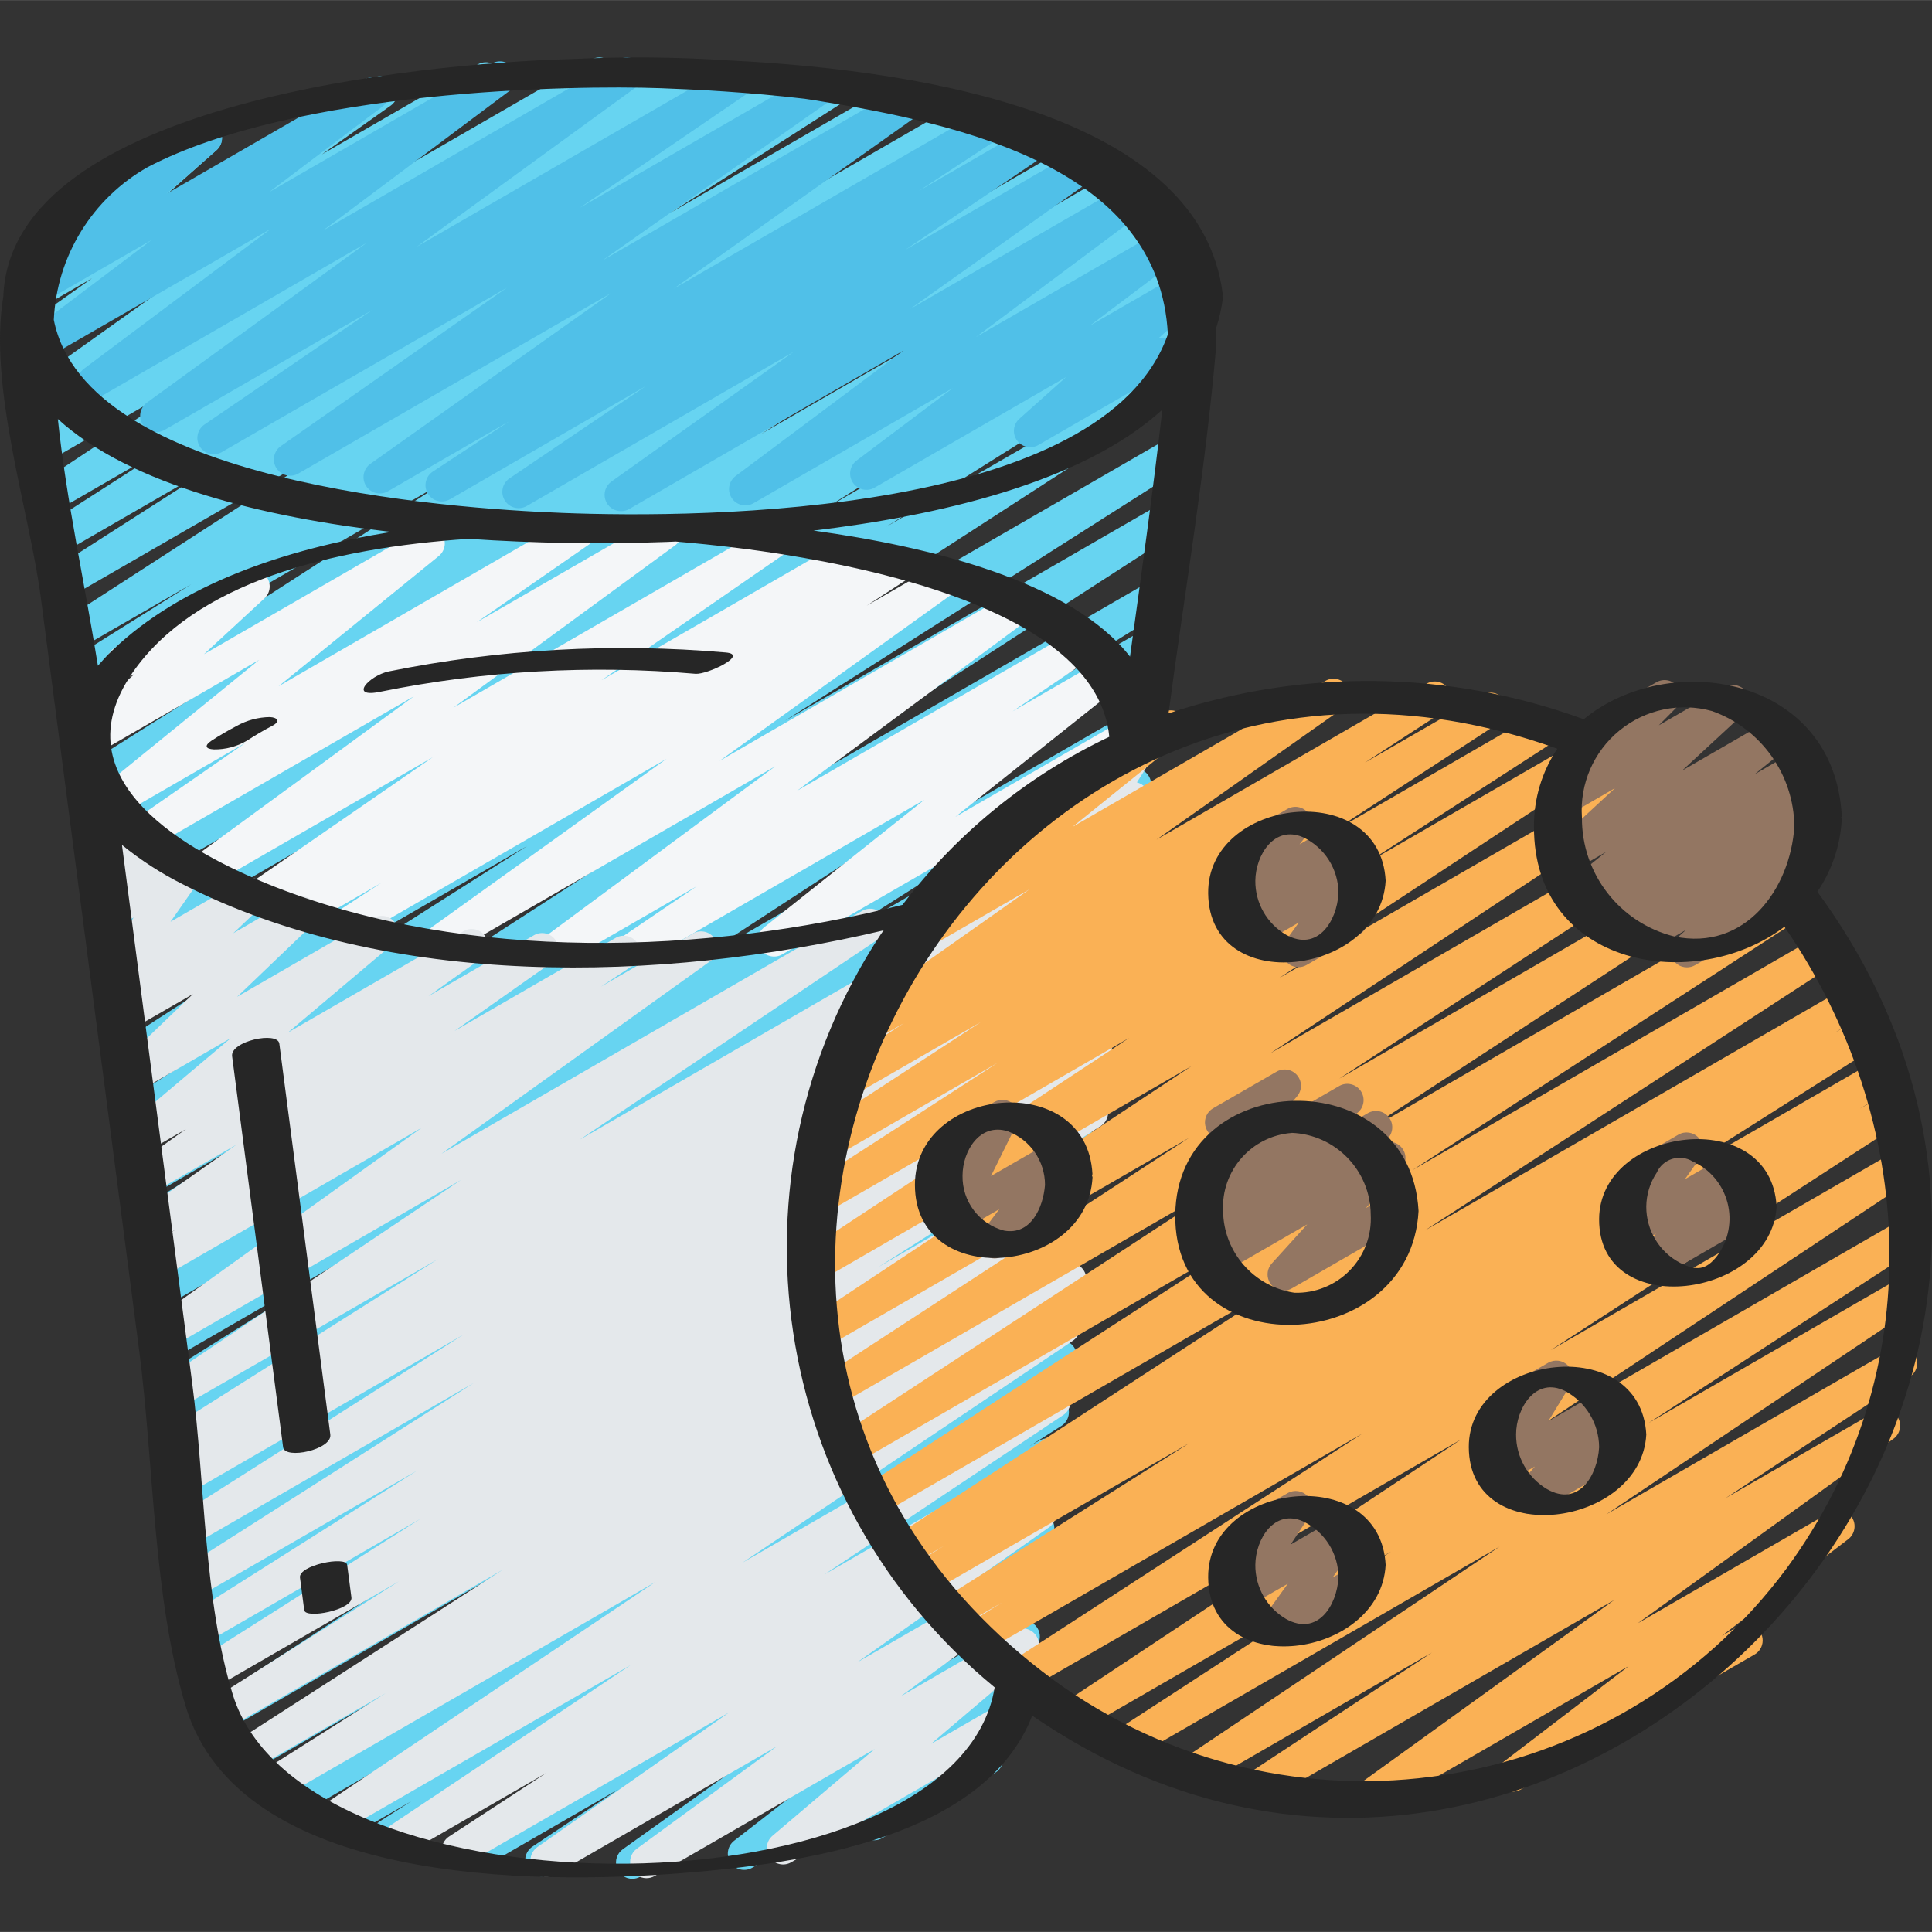 <svg height="506pt" viewBox="0 -15 506.039 506" width="506pt" xmlns="http://www.w3.org/2000/svg"><rect x="0" y="-15" width="506.039" height="506" fill="#333333" stroke="none"/><g fill-rule="evenodd"><path d="m165.613 477.09c-1.855 0-3.5-1.199-4.066-2.965-.57-1.77.07-3.699 1.582-4.777l32.812-23.434-51.934 29.961c-2 1.188-4.578.559-5.805-1.414-1.227-1.973-.648-4.562 1.297-5.828l22.375-14.941-35.125 20.273c-1.977 1.137-4.5.512-5.723-1.41-1.223-1.926-.719-4.473 1.152-5.785l67.172-46.777-85.445 49.32c-2 1.086-4.5.41-5.68-1.535-1.18-1.949-.625-4.477 1.262-5.75l8.25-5.258-15.512 8.934c-2.004 1.164-4.57.52-5.781-1.453-1.211-1.977-.629-4.559 1.316-5.816l49.707-32.238-58.582 33.824c-1.984 1.086-4.473.43-5.668-1.492s-.68-4.441 1.172-5.742l95.164-63.582-104.723 60.457c-2.008 1.18-4.59.527-5.801-1.461s-.602-4.582 1.367-5.824l71.32-45.91-73.277 42.301c-1.988 1.055-4.457.387-5.637-1.531-1.18-1.918-.664-4.426 1.176-5.723l101.188-66.254-99.48 57.43c-2.004 1.121-4.535.453-5.73-1.508-1.191-1.961-.617-4.516 1.301-5.777l64.309-40.875-61.527 35.516c-2.008 1.148-4.566.484-5.766-1.496-1.199-1.977-.602-4.551 1.344-5.801l68.949-43.844-66.215 38.219c-2 1.102-4.512.434-5.699-1.516-1.191-1.949-.633-4.488 1.262-5.762l89.094-57.227-86.551 49.965c-2.004 1.055-4.484.363-5.648-1.578-1.168-1.941-.613-4.457 1.262-5.727l37.223-23.27-34.246 19.762c-2.016 1.137-4.57.457-5.758-1.527-1.184-1.984-.574-4.555 1.379-5.793l11.949-7.398-8.824 5.117c-2.023 1.211-4.645.551-5.855-1.477-1.207-2.023-.547-4.645 1.477-5.852l3.414-2.125-.289.16c-2.016 1.164-4.59.496-5.789-1.496-1.199-1.996-.578-4.582 1.395-5.816l57.461-36.086-54.57 31.574c-2.004 1.117-4.535.453-5.727-1.508-1.191-1.965-.617-4.52 1.301-5.781l86.602-55.09-83.977 48.504c-1.297.797-2.922.844-4.266.117-1.34-.727-2.191-2.109-2.234-3.637-.043-1.523.73-2.953 2.031-3.754l128.734-83.906-126.629 73.113c-2.016 1.137-4.566.457-5.754-1.527s-.578-4.555 1.379-5.793l42.785-26.602-39.836 23.043c-2 1.141-4.547.48-5.75-1.484-1.203-1.969-.625-4.535 1.305-5.797l127.078-82.176-124.891 72.055c-2.004 1.121-4.535.457-5.73-1.508-1.191-1.961-.617-4.516 1.301-5.777l105.328-66.98-102.844 59.395c-1.996 1.082-4.492.414-5.676-1.523-1.188-1.938-.645-4.465 1.227-5.746l137.609-89.098-135.516 78.234c-2.012 1.125-4.551.453-5.742-1.52-1.188-1.973-.598-4.535 1.336-5.785l83.371-52.27-80.664 46.586c-1.992 1.02-4.434.328-5.594-1.586s-.645-4.398 1.18-5.695l96.734-60.996-94.137 54.324c-2.008 1.102-4.523.426-5.707-1.531-1.188-1.957-.613-4.5 1.293-5.766l85.188-53.598-82.5 47.652c-2 1.082-4.5.406-5.68-1.539-1.18-1.945-.625-4.477 1.262-5.75l95.844-60.844-93.293 53.855c-2.004 1.102-4.523.426-5.707-1.531-1.184-1.957-.613-4.5 1.293-5.766l69.035-43.461-66.262 38.258c-2 1.141-4.547.48-5.75-1.484-1.203-1.969-.625-4.535 1.305-5.797l97.367-62.797-94.926 54.801c-2.004 1.086-4.512.402-5.688-1.551-1.176-1.953-.605-4.488 1.293-5.754l32.352-20.273-29.348 16.938c-1.996 1.086-4.492.414-5.676-1.523s-.645-4.465 1.23-5.746l73.906-47.785-71.297 41.137c-2.004 1.121-4.535.453-5.727-1.508-1.191-1.961-.617-4.516 1.301-5.777l44.27-28.348-41.379 23.891c-1.301.797-2.93.836-4.266.105-1.34-.73-2.188-2.121-2.223-3.645-.039-1.523.742-2.953 2.043-3.746l33.031-21.207-30.043 17.348c-2.004 1.242-4.637.625-5.875-1.379-1.242-2-.625-4.633 1.375-5.875l50.816-33.695-48.051 27.742c-2 1.246-4.633.633-5.879-1.367-1.246-2-.637-4.633 1.363-5.879l37.285-24.926-34.391 19.855c-1.969 1.125-4.477.512-5.703-1.398-1.227-1.906-.746-4.441 1.094-5.77l44.324-31.57-41.652 24.012c-1.969 1.125-4.477.508-5.703-1.398-1.227-1.91-.746-4.445 1.094-5.77l18.086-12.859-14.766 8.531c-1.898 1.18-4.387.691-5.699-1.117s-1.008-4.324.699-5.77l15.871-14.105c-2.078.727-4.371-.254-5.281-2.258-.914-2.004-.152-4.375 1.758-5.473l35.09-20.258c1.895-1.078 4.293-.555 5.57 1.211 1.273 1.766 1.016 4.207-.605 5.668l-15.547 13.824 56.559-32.656c1.973-1.125 4.477-.512 5.703 1.398 1.227 1.906.746 4.441-1.094 5.77l-18.047 12.797 40.805-23.551c1.973-1.156 4.508-.555 5.746 1.371 1.238 1.922.742 4.48-1.129 5.797l-44.332 31.633 69.488-40.105c1.988-1.117 4.504-.469 5.707 1.465 1.207 1.938.676 4.477-1.203 5.77l-37.297 24.977 54.953-31.734c1.297-.805 2.922-.855 4.266-.133 1.344.719 2.199 2.102 2.25 3.625.047 1.523-.723 2.957-2.02 3.762l-50.848 33.723 67.754-39.117c2.012-1.227 4.637-.59 5.867 1.422 1.227 2.012.59 4.641-1.422 5.867l-33.016 21.188 45.688-26.375c2.008-1.18 4.59-.527 5.801 1.461 1.211 1.988.605 4.582-1.363 5.824l-44.332 28.383 56.414-32.57c2.004-1.141 4.551-.484 5.754 1.484 1.199 1.965.621 4.531-1.309 5.793l-73.793 47.734 87.293-50.406c2.02-1.215 4.645-.562 5.859 1.457s.566 4.641-1.453 5.859l-32.324 20.258 40.875-23.605c2-1.141 4.547-.484 5.75 1.484s.625 4.535-1.305 5.797l-97.461 62.855 109.371-63.148c2.004-1.07 4.492-.383 5.664 1.559 1.176 1.945.621 4.465-1.258 5.738l-69.035 43.469 76.023-43.895c2.004-1.102 4.523-.426 5.707 1.531 1.184 1.957.609 4.5-1.297 5.766l-95.77 60.809 102.246-59.035c2.004-1.102 4.523-.426 5.707 1.531 1.184 1.957.613 4.5-1.293 5.766l-85.285 53.621 87.895-50.754c2.016-1.219 4.641-.57 5.859 1.445s.57 4.641-1.449 5.859l-96.68 60.961 94.879-54.758c2.02-1.215 4.645-.566 5.859 1.453 1.215 2.02.566 4.645-1.453 5.859l-83.492 52.328 77.125-44.512c1.996-1.082 4.492-.414 5.676 1.523s.645 4.465-1.23 5.746l-137.598 89.062 130.387-75.281c2.016-1.223 4.641-.578 5.863 1.434 1.223 2.016.582 4.641-1.434 5.863l-105.328 66.98 98.645-56.953c1.996-1.082 4.492-.414 5.676 1.523 1.188 1.938.645 4.465-1.227 5.746l-127.055 82.168 119.969-69.258c2.012-1.105 4.539-.426 5.719 1.543s.594 4.52-1.332 5.773l-42.852 26.648 36.812-21.258c2-1.164 4.566-.52 5.781 1.457 1.211 1.973.625 4.555-1.32 5.812l-128.691 83.867 121.488-70.145c2.016-1.223 4.641-.582 5.863 1.434s.582 4.641-1.434 5.863l-86.715 55.09 80.215-46.293c2.008-1.125 4.547-.453 5.738 1.52 1.188 1.973.598 4.535-1.336 5.785l-57.445 36.055 51.199-29.57c1.309-.781 2.934-.805 4.266-.062 1.332.742 2.168 2.141 2.191 3.664.023 1.527-.77 2.949-2.082 3.73l-5.117 3.164c2.051-.754 4.34.164 5.301 2.125.965 1.965.289 4.336-1.562 5.496l-11.805 7.312 5.973-3.414c2.016-1.16 4.594-.492 5.789 1.5 1.199 1.996.578 4.582-1.391 5.816l-37.352 23.277 31.289-18.066c2.004-1.141 4.551-.48 5.754 1.484 1.203 1.969.625 4.535-1.305 5.797l-89.184 57.293 82.527-47.645c2.012-1.223 4.637-.578 5.859 1.434 1.227 2.016.582 4.641-1.434 5.863l-68.863 43.793 62.48-36.07c2.012-1.148 4.57-.484 5.77 1.496 1.199 1.977.602 4.551-1.348 5.801l-64.297 40.867 57.949-33.453c1.988-1.082 4.48-.418 5.672 1.512 1.188 1.93.66 4.449-1.203 5.742l-101.203 66.262 94.242-54.406c1.301-.797 2.93-.836 4.266-.105 1.34.73 2.188 2.121 2.223 3.645.039 1.523-.742 2.953-2.043 3.746l-71.297 45.883 64.785-37.398c1.988-1.086 4.477-.43 5.668 1.492 1.195 1.922.684 4.441-1.172 5.742l-95.18 63.609 88.074-50.852c2.008-1.234 4.637-.602 5.871 1.406 1.23 2.012.602 4.641-1.41 5.871l-49.656 32.207 43.309-24.996c2-1.082 4.5-.406 5.68 1.539 1.18 1.945.625 4.477-1.258 5.75l-8.426 5.367 2.562-1.469c1.977-1.137 4.5-.512 5.723 1.41 1.223 1.926.719 4.473-1.148 5.785l-67.141 46.762 60.039-34.672c1.996-1.184 4.574-.555 5.801 1.414 1.227 1.973.652 4.566-1.293 5.832l-22.426 14.984 16.211-9.387c1.969-1.137 4.484-.527 5.719 1.383 1.234 1.914.75 4.461-1.102 5.785l-32.777 23.441 26.148-15.098c1.938-1.098 4.398-.52 5.645 1.328 1.246 1.852.855 4.348-.895 5.73l-23.891 18.543 17.066-9.855c1.875-1.008 4.207-.477 5.465 1.242 1.254 1.723 1.047 4.105-.48 5.582l-9.918 8.91c1.824.219 3.305 1.574 3.676 3.375.371 1.797-.449 3.633-2.035 4.555l-29.656 17.141c-1.875 1.008-4.207.477-5.461-1.242-1.258-1.719-1.051-4.102.48-5.582l6.875-6.188-35.84 20.719c-1.941 1.109-4.41.527-5.656-1.328-1.246-1.855-.848-4.359.914-5.738l23.891-18.551-48.434 27.938c-.648.379-1.383.574-2.133.574zm0 0" fill="#67d4f1"/><path d="m162.617 118.859c-1.855-.004-3.496-1.203-4.059-2.969-.566-1.766.074-3.695 1.586-4.773l47.785-34.012-69.973 40.414c-1.988 1.133-4.516.496-5.73-1.445-1.215-1.938-.68-4.492 1.207-5.781l35.781-24.219-51.391 29.695c-1.996 1.137-4.535.484-5.738-1.473-1.207-1.957-.645-4.516 1.27-5.789l20.105-13.227-31.848 18.371c-1.977 1.141-4.496.527-5.723-1.395-1.23-1.918-.734-4.465 1.121-5.781l63.148-44.781-82.098 47.367c-1.973 1.082-4.441.449-5.652-1.445-1.211-1.891-.742-4.398 1.066-5.73l59.344-41.582-74.777 43.125c-1.98 1.102-4.477.465-5.688-1.453-1.207-1.918-.703-4.445 1.145-5.758l43.973-30.012-54.383 31.395c-1.961 1.117-4.457.512-5.688-1.383-1.23-1.895-.77-4.418 1.047-5.758l57.602-41.875-69.402 40.105c-1.953 1.105-4.426.508-5.66-1.367-1.234-1.871-.809-4.379.973-5.738l49.016-36.695-56.215 32.426c-1.953 1.121-4.438.531-5.68-1.344-1.242-1.875-.816-4.395.977-5.754l29.66-22.391-30.164 17.414c-1.902 1.109-4.336.586-5.617-1.203-1.281-1.793-.988-4.266.676-5.707l14.617-12.715c-1.656.125-3.242-.695-4.102-2.117-1.18-2.039-.484-4.645 1.551-5.828l35.09-20.258c1.902-1.09 4.32-.562 5.594 1.223 1.273 1.785.988 4.246-.66 5.691l-13.117 11.426 51.875-29.953c1.949-1.117 4.434-.531 5.676 1.348 1.242 1.875.816 4.391-.977 5.75l-29.676 22.402 58.34-33.684c1.957-1.125 4.449-.535 5.695 1.348 1.242 1.883.805 4.406-1 5.762l-48.973 36.668 77.566-44.824c1.957-1.082 4.422-.469 5.641 1.406s.785 4.375-.996 5.727l-57.609 41.906 82.141-47.418c1.992-1.215 4.59-.609 5.836 1.367 1.242 1.973.668 4.582-1.289 5.852l-43.996 30.012 60.629-34.988c1.977-1.117 4.48-.496 5.703 1.418 1.223 1.914.73 4.449-1.121 5.77l-59.316 41.598 77.211-44.578c1.973-1.137 4.496-.523 5.723 1.395 1.23 1.918.734 4.465-1.121 5.785l-63.148 44.809 79.871-46.082c2-1.137 4.539-.484 5.742 1.473 1.207 1.957.645 4.516-1.27 5.789l-20.035 13.148 27.648-15.973c1.98-1.086 4.465-.438 5.664 1.477 1.199 1.914.699 4.434-1.145 5.742l-35.77 24.219 44.508-25.695c1.973-1.125 4.477-.508 5.703 1.398 1.227 1.91.746 4.445-1.094 5.77l-47.785 33.98 56.531-32.621c1.953-1.105 4.426-.508 5.66 1.367 1.234 1.871.809 4.379-.977 5.738l-44.047 32.914 50.348-29.074c1.949-1.117 4.434-.527 5.676 1.348 1.242 1.875.816 4.395-.977 5.754l-25.199 18.984 25.516-14.734c1.895-1.094 4.309-.578 5.59 1.191 1.285 1.773 1.016 4.23-.613 5.684l-12.629 11.258c1.938-.688 4.09.105 5.117 1.887 1.172 2.039.477 4.641-1.559 5.82l-35.039 20.23c-1.875.996-4.195.457-5.445-1.258-1.25-1.715-1.051-4.09.469-5.57l12.383-11.051-50.184 28.973c-1.953 1.117-4.438.527-5.68-1.348-1.242-1.875-.812-4.391.977-5.754l25.207-18.977-52.273 30.184c-1.953 1.078-4.406.473-5.633-1.391-1.227-1.863-.809-4.355.957-5.719l44.047-32.922-71.902 41.539c-.652.363-1.391.543-2.141.531zm0 0" fill="#50c0e8"/><path d="m165.555 238.035c-1.879.004-3.535-1.219-4.086-3.012-.551-1.793.133-3.734 1.688-4.789l19.344-13.121-34.5 19.914c-1.961 1.152-4.48.562-5.727-1.336-1.25-1.902-.785-4.449 1.051-5.789l59.734-44.211-85.234 49.219c-1.965 1.113-4.457.5-5.684-1.402-1.223-1.898-.754-4.422 1.07-5.754l61.336-44-80.957 46.738c-1.996 1.117-4.523.457-5.719-1.496-1.195-1.953-.637-4.5 1.266-5.773l10.699-6.965-18.934 10.922c-2 1.117-4.523.457-5.719-1.496-1.195-1.949-.637-4.5 1.266-5.773l1.125-.727-7.277 4.199c-1.98 1.117-4.488.488-5.703-1.434-1.219-1.922-.715-4.457 1.145-5.77l47.598-32.859-58.367 33.68c-1.961 1.105-4.441.5-5.672-1.387-1.227-1.883-.781-4.398 1.023-5.746l58.117-42.523-69.031 39.844c-1.977 1.105-4.473.473-5.684-1.438-1.215-1.914-.723-4.438 1.117-5.758l29.516-20.48-33.637 19.434c-1.926 1.102-4.379.547-5.637-1.285-1.262-1.828-.906-4.316.812-5.723l41.996-34.133-43.48 25.129c-1.879 1.078-4.27.574-5.555-1.172-1.285-1.746-1.059-4.176.531-5.652l15.828-14.594-.633.359c-1.32.84-3 .891-4.367.125-1.367-.766-2.207-2.215-2.188-3.785.023-1.566.902-2.996 2.289-3.723l33.938-19.625c1.879-1.078 4.27-.574 5.555 1.172 1.285 1.746 1.059 4.18-.527 5.656l-15.848 14.633 56.711-32.742c1.926-1.078 4.352-.516 5.605 1.301 1.25 1.816.91 4.285-.781 5.695l-41.984 34.133 76.801-44.371c1.98-1.152 4.52-.535 5.746 1.402 1.23 1.938.707 4.5-1.184 5.801l-29.516 20.438 47.367-27.309c1.961-1.105 4.441-.5 5.672 1.387 1.23 1.883.781 4.402-1.02 5.746l-58.105 42.539 81.852-47.266c1.98-1.117 4.488-.488 5.703 1.434 1.219 1.922.715 4.457-1.145 5.77l-47.609 32.871 63.387-36.594c1.301-.793 2.926-.836 4.266-.105 1.34.727 2.188 2.113 2.227 3.637.039 1.523-.738 2.953-2.039 3.75l-.973.621 8.969-5.172c1.992-1.066 4.473-.398 5.656 1.531 1.184 1.926.656 4.441-1.199 5.734l-10.812 7.047 18.16-10.48c1.965-1.109 4.457-.496 5.684 1.402 1.223 1.902.758 4.426-1.07 5.758l-61.336 43.988 75.348-43.52c1.961-1.152 4.48-.562 5.73 1.34 1.246 1.902.785 4.445-1.051 5.785l-59.734 44.223 71.32-41.176c1.98-1.086 4.469-.438 5.668 1.477 1.199 1.914.699 4.434-1.145 5.742l-19.371 13.145 22.254-12.852c1.934-1.105 4.391-.535 5.641 1.305 1.254 1.84.883 4.332-.852 5.727l-42.035 33.457 43.973-25.387c1.883-1.188 4.367-.723 5.695 1.066 1.332 1.785 1.062 4.297-.617 5.762l-18.094 17.211 2.715-1.57c1.324-.84 3-.887 4.367-.125 1.371.766 2.211 2.219 2.188 3.785-.02 1.566-.898 2.996-2.289 3.723l-33.773 19.473c-1.871 1.082-4.258.594-5.551-1.137-1.297-1.73-1.094-4.156.473-5.648l18.09-17.203-62.547 36.09c-1.934 1.102-4.391.531-5.641-1.309-1.254-1.836-.883-4.332.852-5.727l42.035-33.465-74.426 42.988c-.648.379-1.387.578-2.133.582zm0 0" fill="#f4f6f8"/><path d="m286.309 204.363c-1.555 0-2.98-.848-3.73-2.203-.754-1.359-.707-3.02.121-4.336l9.871-15.621c-.18-1.684.645-3.312 2.109-4.156l1.707-.992c1.699-.98 3.852-.68 5.211.738 1.363 1.414 1.582 3.578.531 5.234l-4.344 6.879c1.695.41 2.973 1.809 3.223 3.539.25 1.727-.578 3.43-2.086 4.305l-10.488 6.051c-.645.371-1.379.566-2.125.562zm0 0" fill="#e4e8eb"/><path d="m169.266 476.926c-1.828-.02-3.441-1.199-4.012-2.938-.57-1.738.031-3.645 1.492-4.742l36.746-26.863-58.18 33.598c-1.977 1.117-4.484.496-5.703-1.418-1.223-1.914-.73-4.449 1.121-5.77l50.25-35.285-68.957 39.809c-1.992 1.098-4.5.438-5.691-1.504-1.195-1.941-.652-4.477 1.23-5.758l25.547-16.707-36.043 20.801c-1.992 1.137-4.527.492-5.734-1.457-1.211-1.949-.664-4.504 1.234-5.785l62.629-41.812-75.531 43.57c-1.98 1.07-4.457.418-5.648-1.496-1.191-1.914-.691-4.426 1.145-5.73l86.555-58.133-98.73 56.996c-2.02 1.219-4.641.57-5.859-1.445-1.219-2.02-.57-4.641 1.445-5.859l32.43-20.523-36.344 20.949c-2.004 1.141-4.551.484-5.754-1.484-1.199-1.965-.621-4.531 1.305-5.793l71.52-46.039-73.387 42.352c-1.305.789-2.93.82-4.266.086-1.336-.738-2.176-2.129-2.207-3.652-.027-1.523.758-2.949 2.062-3.738l50.594-32.008-48.266 27.902c-1.996 1.059-4.473.371-5.645-1.562-1.168-1.934-.629-4.441 1.234-5.723l58.297-36.977-55.465 32.035c-2.016 1.219-4.641.574-5.863-1.441-1.219-2.02-.574-4.645 1.441-5.863l59-37.359-56.176 32.426c-2.008 1.148-4.566.488-5.766-1.492-1.199-1.98-.602-4.555 1.348-5.801l75.41-48.07-72.73 41.984c-2.016 1.223-4.641.582-5.863-1.434-1.223-2.016-.582-4.641 1.434-5.863l74.438-47.332-71.75 41.461c-2.023 1.211-4.645.551-5.852-1.477-1.211-2.023-.551-4.645 1.473-5.852l2.562-1.598c-2.055.832-4.402-.051-5.406-2.027-1-1.98-.32-4.395 1.566-5.559l70.758-44.758-68.02 39.254c-1.988 1.117-4.504.469-5.707-1.465-1.207-1.938-.676-4.477 1.203-5.77l78.555-52.738-76.09 43.938c-1.969 1.113-4.461.5-5.684-1.402-1.227-1.898-.758-4.422 1.066-5.754l70.434-50.477-68.199 39.363c-1.293.805-2.922.855-4.262.137-1.344-.723-2.203-2.105-2.25-3.629-.047-1.523.719-2.957 2.016-3.762l8.176-5.41-4.914 2.867c-1.98 1.156-4.516.543-5.75-1.387-1.23-1.93-.723-4.488 1.156-5.797l25.457-17.918-22.484 12.961c-1.973 1.125-4.477.508-5.703-1.398-1.227-1.91-.746-4.445 1.094-5.77l13.91-9.891-10.695 6.16c-1.91 1.09-4.332.547-5.598-1.25-1.266-1.797-.961-4.266.711-5.695l27.305-23.039-24.523 14.18c-1.871 1.129-4.285.66-5.605-1.078-1.316-1.742-1.105-4.195.484-5.688l19.73-18.953-16.699 9.617c-1.887 1.148-4.332.668-5.645-1.105-1.312-1.77-1.062-4.25.582-5.719l7.398-6.988-3.84 2.219c-1.73 1.004-3.93.672-5.285-.801-1.355-1.477-1.504-3.695-.355-5.336l8.348-11.949-4.719 2.723c-1.691.977-3.824.68-5.184-.711-1.363-1.395-1.609-3.535-.594-5.203l2.789-4.555c-1.203.184-2.426-.16-3.352-.949-1.379-1.156-1.879-3.055-1.258-4.742l1.707-4.551c-.348-.082-.68-.207-.996-.375-1.289-.676-2.145-1.961-2.27-3.41l-1.043-13.125c-.594-.895-.793-1.992-.559-3.039.238-1.047.895-1.949 1.812-2.5l.711-.402c1.27-.723 2.82-.75 4.121-.074 1.293.668 2.148 1.961 2.262 3.41l.656 8.297.648-.367c1.555-.891 3.504-.715 4.871.441 1.371 1.156 1.871 3.047 1.254 4.73l-1.047 2.84 2.379-1.363c1.688-.969 3.816-.668 5.176.723 1.355 1.391 1.602 3.527.594 5.191l-2.434 3.977 6.828-3.918c1.73-1 3.922-.66 5.273.809 1.352 1.473 1.5 3.688.359 5.324l-8.348 11.949 18.773-10.828c1.887-1.168 4.352-.695 5.672 1.082 1.32 1.781 1.059 4.277-.602 5.742l-7.406 7 15.664-9.047c1.871-1.125 4.289-.66 5.605 1.082 1.316 1.738 1.109 4.191-.484 5.684l-19.781 18.93 35.723-20.625c1.914-1.113 4.359-.578 5.633 1.234 1.273 1.809.949 4.293-.742 5.719l-27.309 23.039 46.082-26.59c1.965-1.086 4.434-.461 5.648 1.426 1.219 1.887.762 4.395-1.043 5.734l-13.84 9.875 27.648-15.961c1.973-1.105 4.465-.484 5.684 1.422s.738 4.43-1.094 5.758l-25.445 17.918 42.078-24.301c2.004-1.242 4.633-.625 5.875 1.375 1.242 2.004.625 4.637-1.379 5.879l-8.227 5.449 24.082-13.898c1.973-1.16 4.508-.555 5.746 1.367 1.238 1.926.738 4.484-1.129 5.801l-70.453 50.484 110.227-63.637c1.984-1.098 4.484-.449 5.684 1.473 1.203 1.926.688 4.457-1.172 5.758l-78.555 52.734 141.371-81.621c2.016-1.219 4.641-.57 5.855 1.445 1.219 2.02.574 4.641-1.445 5.859l-70.578 44.637 64.223-37.066c2.016-1.137 4.566-.457 5.754 1.527s.578 4.555-1.379 5.793l-4.836 2.996c2.027-.574 4.172.422 5.043 2.34.871 1.918.211 4.188-1.555 5.34l-74.57 47.418 68.102-39.336c2.012-1.148 4.57-.488 5.766 1.492 1.199 1.98.605 4.555-1.344 5.801l-75.266 47.984 68.812-39.723c2.008-1.102 4.523-.426 5.707 1.531 1.188 1.957.613 4.5-1.293 5.766l-59.172 37.469 52.906-30.547c2.008-1.105 4.523-.43 5.707 1.527 1.184 1.961.613 4.504-1.293 5.766l-58.242 36.934 51.969-30.004c2.02-1.219 4.641-.574 5.863 1.441 1.219 2.02.574 4.645-1.441 5.863l-50.578 32 44.375-25.598c2-1.141 4.547-.484 5.75 1.48 1.203 1.969.625 4.535-1.305 5.797l-71.535 46.035 65.023-37.543c2.004-1.105 4.523-.43 5.707 1.527 1.184 1.961.613 4.504-1.297 5.766l-32.281 20.445 26.199-15.145c1.988-1.117 4.504-.469 5.707 1.465 1.207 1.938.676 4.477-1.203 5.77l-86.57 58.148 79.559-45.926c1.992-1.137 4.523-.492 5.734 1.457 1.207 1.949.66 4.504-1.238 5.785l-62.652 41.816 55.969-32.309c2.004-1.164 4.57-.52 5.781 1.457 1.215 1.973.629 4.555-1.316 5.812l-25.602 16.719 19.43-11.223c1.98-1.156 4.516-.543 5.75 1.387 1.23 1.93.723 4.488-1.156 5.797l-50.246 35.355 43.418-25.062c1.961-1.105 4.441-.5 5.672 1.387 1.23 1.883.781 4.398-1.02 5.746l-36.695 26.836 29.867-17.254c1.91-1.086 4.336-.547 5.602 1.254 1.266 1.797.957 4.262-.711 5.695l-26.762 22.73 18.852-10.879c2.023-1.059 4.527-.336 5.672 1.645 1.145 1.98.523 4.508-1.406 5.738l-59.734 34.516c-1.91 1.105-4.352.57-5.625-1.234-1.273-1.805-.957-4.281.727-5.711l26.77-22.727-57.676 33.281c-.664.379-1.414.57-2.176.555zm0 0" fill="#e4e8eb"/><path d="m358.32 460.125c-1.848-.004-3.488-1.195-4.059-2.953-.566-1.762.062-3.688 1.559-4.77l66.996-48.352-91.555 52.855c-1.996 1.16-4.555.52-5.77-1.445-1.215-1.965-.648-4.535 1.281-5.809l48.297-31.828-60.004 34.645c-1.988 1.117-4.504.469-5.711-1.465-1.203-1.938-.676-4.477 1.203-5.77l82.203-55.145-95.625 55.211c-2.004 1.164-4.57.52-5.781-1.457-1.211-1.973-.625-4.555 1.32-5.812l71.68-46.645-81.066 46.789c-2.004 1.242-4.637.625-5.879-1.379-1.238-2.004-.621-4.633 1.379-5.875l103.953-68.941-114.031 65.863c-2 1.164-4.566.516-5.781-1.457-1.211-1.977-.625-4.555 1.32-5.816l92.586-60.098-99.156 57.25c-2.012 1.105-4.539.426-5.719-1.543-1.18-1.969-.594-4.52 1.332-5.77l9.242-5.734-11.352 6.551c-2.016 1.223-4.641.574-5.859-1.441-1.223-2.016-.578-4.641 1.441-5.863l64.75-40.957-67.73 39.105c-2.016 1.137-4.566.457-5.754-1.527s-.578-4.555 1.379-5.793l7.754-4.805-8.531 4.898c-2 1.117-4.523.457-5.719-1.496-1.195-1.953-.641-4.5 1.266-5.773l107.621-70.027-111.02 64.094c-1.301.797-2.926.84-4.266.109-1.34-.727-2.188-2.113-2.227-3.637-.039-1.523.738-2.953 2.039-3.75l102.586-66.5-104.473 60.305c-2.004 1.164-4.57.52-5.781-1.457-1.211-1.973-.625-4.555 1.316-5.812l105.551-68.969-105.797 61.066c-1.996 1.098-4.5.438-5.691-1.504-1.195-1.941-.652-4.473 1.23-5.758l96.16-62.711-95.281 54.973c-2 1.156-4.555.516-5.77-1.449-1.215-1.961-.648-4.535 1.281-5.805l100.488-66.562-97.555 56.391c-1.996 1.156-4.555.516-5.77-1.445-1.215-1.965-.645-4.539 1.281-5.809l85.684-56.492-80.684 46.566c-2.004 1.141-4.551.484-5.75-1.484-1.203-1.965-.625-4.531 1.305-5.793l50.586-32.719-44.879 25.918c-1.297.797-2.922.844-4.266.117-1.34-.723-2.191-2.109-2.234-3.633-.043-1.527.73-2.957 2.031-3.754l45.02-29.363-36.332 20.957c-2 1.117-4.523.457-5.723-1.496-1.195-1.953-.637-4.5 1.266-5.773l20.645-13.406-11.344 6.535c-1.969 1.109-4.465.484-5.684-1.422-1.219-1.902-.738-4.43 1.094-5.754l48.82-34.406-32.008 18.473c-1.93 1.09-4.371.527-5.621-1.301-1.254-1.828-.898-4.309.816-5.711l31.656-25.531c-1.906-.062-3.539-1.379-4.004-3.227-.465-1.852.355-3.785 2.008-4.738l42.078-24.285c1.93-1.09 4.371-.523 5.621 1.305 1.25 1.824.898 4.309-.816 5.711l-28.434 22.93 66.176-38.203c1.977-1.156 4.516-.543 5.75 1.387 1.23 1.93.723 4.488-1.16 5.797l-48.801 34.391 70.828-40.902c1.992-1.098 4.5-.438 5.691 1.504 1.195 1.941.652 4.477-1.23 5.758l-20.719 13.465 30.84-17.766c2-1.137 4.539-.484 5.742 1.473 1.207 1.957.645 4.516-1.27 5.789l-45.004 29.348 55.559-32.078c1.996-1.082 4.492-.414 5.676 1.523s.645 4.465-1.23 5.746l-50.574 32.711 59.031-34.074c1.996-1.117 4.512-.461 5.715 1.48 1.199 1.945.656 4.488-1.234 5.773l-85.699 56.5 93.746-54.129c2.004-1.242 4.633-.625 5.875 1.379 1.242 2.004.625 4.633-1.379 5.875l-100.504 66.551 109.652-63.301c1.996-1.098 4.5-.438 5.695 1.504 1.191 1.941.648 4.477-1.23 5.758l-96.113 62.711 104.348-60.262c2.008-1.234 4.637-.609 5.871 1.398 1.234 2.008.605 4.637-1.402 5.871l-105.539 68.969 114.004-65.828c2.012-1.23 4.637-.598 5.867 1.414 1.23 2.008.598 4.637-1.41 5.867l-102.605 66.559 106.496-61.5c2.004-1.164 4.57-.52 5.781 1.457 1.211 1.973.625 4.555-1.32 5.812l-107.645 70 110.754-63.941c2.004-1.07 4.5-.379 5.668 1.574 1.172 1.953.602 4.477-1.293 5.742l-7.73 4.793 7.047-4.07c2.02-1.219 4.641-.57 5.859 1.449 1.219 2.016.57 4.637-1.445 5.855l-64.75 41.004 64.621-37.309c2.016-1.137 4.57-.457 5.758 1.527 1.188 1.988.574 4.555-1.379 5.793l-9.176 5.695 7.152-4.133c2.004-1.164 4.57-.516 5.781 1.457 1.211 1.973.625 4.555-1.316 5.812l-92.605 60.109 91.383-52.762c1.996-1.156 4.555-.516 5.77 1.445 1.215 1.965.648 4.539-1.281 5.809l-103.891 68.914 100.957-58.289c1.992-1.07 4.473-.398 5.652 1.527 1.184 1.93.656 4.441-1.199 5.734l-71.809 46.727 66.656-38.465c1.988-1.117 4.5-.473 5.707 1.465 1.203 1.938.676 4.477-1.203 5.77l-82.184 55.125 75.094-43.348c1.992-1.117 4.512-.465 5.711 1.48 1.203 1.945.656 4.488-1.23 5.773l-48.336 31.852 39.332-22.68c1.965-1.129 4.473-.523 5.703 1.379 1.234 1.902.762 4.438-1.07 5.773l-66.969 48.312 50.348-29.078c1.949-1.168 4.473-.594 5.734 1.297s.816 4.438-1.008 5.793l-33.008 25.25 4.105-2.371c1.32-.844 3-.891 4.367-.125 1.367.762 2.207 2.215 2.188 3.781-.02 1.566-.898 2.996-2.289 3.723l-61.055 35.254c-1.949 1.125-4.434.543-5.684-1.328-1.25-1.871-.832-4.391.957-5.758l32.961-25.215-66.133 38.188c-.648.367-1.387.555-2.133.547zm0 0" fill="#fab155"/><path d="m441.82 238.352c-1.77 0-3.355-1.094-3.988-2.746-.629-1.652-.176-3.527 1.145-4.703l2.629-2.355-10.719 6.188c-1.926 1.074-4.359.5-5.602-1.324-1.246-1.824-.891-4.297.816-5.699l1.773-1.426-5.484 3.164c-1.938 1.082-4.383.496-5.621-1.344-1.238-1.844-.855-4.324.875-5.711l2.852-2.219-4.27 2.465c-1.941 1.34-4.602.855-5.941-1.086-1.34-1.945-.855-4.605 1.086-5.945l9.305-7.5-8.852 5.121c-1.883 1.09-4.285.594-5.574-1.16-1.293-1.75-1.059-4.191.539-5.668l16.215-14.992-11.758 6.824c-1.852 1.066-4.203.602-5.508-1.086-1.305-1.688-1.164-4.082.336-5.602l8.711-8.809c-1.539-.582-2.609-1.996-2.746-3.637-.137-1.641.684-3.215 2.105-4.043l19.715-11.383c1.848-1.066 4.199-.602 5.504 1.086 1.309 1.691 1.164 4.082-.336 5.605l-4.555 4.598 17.305-9.984c1.883-1.094 4.285-.594 5.578 1.156 1.289 1.754 1.059 4.195-.543 5.672l-16.215 15 23.453-13.531c1.926-1.113 4.387-.555 5.645 1.281 1.262 1.836.898 4.332-.832 5.73l-9.32 7.512 10.48-6.043c1.938-1.082 4.379-.496 5.617 1.348 1.238 1.84.859 4.324-.875 5.711l-2.824 2.199.938-.535c1.934-1.098 4.379-.531 5.633 1.301 1.25 1.836.887 4.32-.836 5.719l-3.078 2.461c1.629-.293 3.285.367 4.266 1.707 1.281 1.773 1.012 4.227-.625 5.68l-6.383 5.703c1.754.328 3.117 1.715 3.418 3.473.301 1.758-.523 3.516-2.066 4.41l-29.254 16.863c-.648.371-1.387.562-2.133.555zm0 0" fill="#937662"/><path d="m336.277 323.043c-1.688.004-3.219-.992-3.902-2.535-.688-1.543-.398-3.348.738-4.598l9.285-10.238-18.031 10.402c-1.914 1.09-4.344.547-5.609-1.254-1.266-1.805-.949-4.273.727-5.703l1.137-.957-1.34.77c-1.875 1.008-4.207.477-5.465-1.242-1.254-1.723-1.051-4.105.48-5.586l5.41-4.863-3.027 1.707c-1.797 1.031-4.07.625-5.398-.961s-1.324-3.895.004-5.48l7.895-9.336c-1.777-.293-3.18-1.672-3.504-3.445-.32-1.77.5-3.555 2.059-4.457l16.531-9.539c1.801-1.102 4.133-.719 5.492.895 1.355 1.617 1.328 3.98-.066 5.562l-6.059 7.16 17.238-9.973c1.875-1.008 4.207-.477 5.465 1.242 1.254 1.719 1.051 4.102-.48 5.582l-5.41 4.855 7.809-4.504c1.914-1.117 4.367-.582 5.641 1.234 1.273 1.816.941 4.309-.762 5.727l-1.16.973c1.836-.906 4.059-.383 5.293 1.25 1.238 1.633 1.141 3.914-.23 5.434l-9.285 10.238 3.328-1.91c2.023-1.059 4.527-.336 5.672 1.645s.523 4.512-1.406 5.738l-26.906 15.527c-.648.406-1.395.625-2.16.641zm0 0" fill="#937662"/><path d="m340.102 238.309c-1.602 0-3.07-.898-3.797-2.328-.73-1.426-.598-3.141.34-4.438l3.57-4.941-10.027 5.785c-1.844 1.074-4.195.625-5.512-1.055-1.316-1.68-1.188-4.07.297-5.602l1.707-1.816-.801.461c-1.766 1.016-4 .645-5.344-.887-1.34-1.535-1.41-3.801-.172-5.414l4.082-5.262c-1.18-.258-2.191-1.004-2.793-2.051-1.172-2.035-.48-4.637 1.555-5.82l13.969-8.062c1.766-1.016 4-.641 5.34.895 1.34 1.531 1.406 3.801.164 5.41l-2.289 2.953 8.023-4.625c1.84-1.074 4.195-.625 5.512 1.055 1.316 1.68 1.188 4.07-.297 5.602l-1.707 1.809 1.254-.723c1.742-1 3.941-.648 5.285.84 1.348 1.488 1.473 3.715.305 5.344l-4.574 6.34c1.879.113 3.465 1.441 3.902 3.277.434 1.832-.387 3.734-2.016 4.676l-13.859 8.008c-.645.371-1.375.566-2.117.57zm0 0" fill="#937662"/><path d="m400.656 381.496c-1.668 0-3.18-.969-3.879-2.48-.695-1.512-.449-3.293.633-4.559l4.602-5.367-6.828 3.949c-1.688.973-3.82.676-5.184-.719-1.359-1.398-1.598-3.539-.582-5.203l5.809-9.445c-2.094.883-4.512-.035-5.5-2.082-.984-2.051-.191-4.512 1.805-5.598l13.969-8.062c1.691-.977 3.828-.68 5.191.715 1.363 1.402 1.602 3.551.578 5.215l-5.75 9.387 13.883-8.012c1.801-1.039 4.086-.633 5.414.965 1.328 1.602 1.312 3.922-.039 5.504l-4.598 5.355 2.176-1.254c2.039-1.156 4.629-.453 5.805 1.578 1.172 2.031.484 4.625-1.539 5.812l-23.816 13.746c-.652.375-1.395.566-2.148.555zm0 0" fill="#937662"/><path d="m260.562 314.598c-1.617 0-3.094-.914-3.816-2.359-.723-1.445-.566-3.176.402-4.469l4.594-6.074-10.078 5.816c-1.629.949-3.68.719-5.059-.566-1.375-1.285-1.746-3.316-.918-5.004l6.828-13.809-1.793 1.035c-2.023 1.059-4.527.332-5.672-1.648-1.145-1.977-.523-4.508 1.406-5.734l13.961-8.148c1.629-.949 3.688-.719 5.062.566 1.379 1.285 1.75 3.324.91 5.016l-6.824 13.789 16.211-9.336c1.758-1.012 3.984-.645 5.328.879 1.34 1.52 1.426 3.773.203 5.395l-4.695 6.191c2.066-.727 4.348.227 5.281 2.207.93 1.98.215 4.348-1.664 5.477l-17.508 10.109c-.645.414-1.395.645-2.16.668zm0 0" fill="#937662"/><path d="m333.934 416.051c-1.602-.004-3.062-.902-3.793-2.324-.727-1.426-.598-3.137.336-4.438l6.828-9.488-10.727 6.188c-1.715.961-3.867.629-5.207-.809-1.344-1.438-1.531-3.605-.453-5.25l5.23-7.895c-2.039.363-4.047-.797-4.754-2.746-.707-1.949.09-4.121 1.887-5.156l13.973-8.062c1.711-.992 3.883-.672 5.238.77 1.359 1.445 1.543 3.629.453 5.281l-4.906 7.422 12.234-7.074c1.742-1.004 3.949-.66 5.301.832 1.348 1.492 1.473 3.723.297 5.355l-6.824 9.488 4.656-2.68c2.027-1.059 4.527-.332 5.672 1.648 1.145 1.977.527 4.508-1.402 5.734l-21.863 12.621c-.66.391-1.41.59-2.176.582zm0 0" fill="#937662"/><path d="m432.477 320.297c-1.676-.004-3.191-.98-3.883-2.504-.691-1.523-.426-3.312.672-4.57l4.48-5.121-5.066 2.918c-1.734.996-3.93.652-5.277-.824-1.348-1.477-1.488-3.691-.34-5.328l4.711-6.648c-1.922-.008-3.602-1.305-4.098-3.164-.496-1.859.312-3.82 1.973-4.785l13.969-8.102c1.738-1 3.938-.66 5.289.824 1.348 1.48 1.484 3.703.328 5.34l-3.91 5.512 10.512-6.066c1.805-1.027 4.086-.605 5.406.996 1.32 1.605 1.293 3.922-.062 5.496l-4.48 5.121 3.652-2.109c1.324-.84 3-.887 4.367-.125 1.371.766 2.211 2.219 2.188 3.785-.02 1.566-.898 2.996-2.289 3.723l-26.008 15.051c-.648.383-1.383.582-2.133.582zm0 0" fill="#937662"/></g><path d="m10.672 141.371c2.902 22.219 5.805 44.438 8.703 66.652 5.691 43.555 11.379 87.105 17.07 130.652 3.863 29.637 3.566 64.273 12.125 93.016 13.992 46.934 91.23 47.027 130.66 43.859 30.617-2.457 78.695-9.18 91.137-41.199 137.156 94.234 305.051-80.094 205.652-215.797 3.832-5.637 6.039-12.215 6.383-19.023 0-.168-.102-.262-.117-.426-.02-.16.129-.289.117-.453-1.969-36.742-45.285-43.688-67.582-25.281-35.031-12.824-73.379-13.367-108.758-1.539 4.266-31.938 9.727-64 12.477-96.066.145-1.793 0-3.355.059-5.035.793-2.492 1.363-5.047 1.707-7.637 0-.215-.086-.352-.102-.547-.02-.195.102-.273.074-.426-5.637-46.184-76.004-58.625-128.973-61.297-13.738-.918-27.52-1.051-41.273-.398l-3.566.117c-32.461 1.18-143.617 10.266-145.598 62.098-3.984 23.656 6.879 56.457 9.805 78.73zm162.289-133.293c9.582.344 23.039 1.043 37.828 2.773.785.121 1.621.23 2.355.352 39.941 6.375 90.621 18.219 92.746 61.387-16.691 47.266-121.062 48.223-158.719 46.73-29.809-1.18-124.586-7.758-133.078-50.562.773-16.691 10.074-31.812 24.629-40.027 38.918-20.293 111.309-21.48 134.238-20.652zm63.426 213.906c-51.523 13.055-113.996 15.043-164.25-4.668-23.082-9.047-56.914-27.836-37.461-56.09 16.215-23.535 51.773-32.727 88.09-35.113 17.266 1.168 34.574 1.438 51.867.809l2.379-.102c10.805.914 20.652 2.16 28.75 3.473 23.039 3.746 81.637 15.191 84.789 47.668-21.32 10.129-39.895 25.227-54.164 44.023zm-23.305-98.031c31.969-3.832 70.164-12.297 91.367-31.676-2.473 21.59-5.496 43.145-8.473 64.684-15.422-19.781-52.711-28.871-82.895-33.008zm-110.617.352c-28.016 4.547-54.969 13.695-73.105 31.086-1.383 1.32-2.559 2.637-3.719 3.957-3.328-20.949-8.234-43.109-10.488-64.613 19.047 17.367 54.035 25.719 87.312 29.57zm-41.48 304.57c-7.68-24.945-7.254-55.629-10.621-81.426-6.141-47.051-12.277-94.105-18.418-141.156 4.883 3.973 10.18 7.406 15.805 10.238 53.949 27.629 125.203 25.957 183.707 12.133-.238.352-.512.66-.742 1.016-42 63.699-29.137 148.828 29.812 197.266-9.855 60.355-180.93 62.168-199.543 1.93zm387.465-257.641c12.805 4.566 21.406 16.633 21.539 30.227-1.059 16.418-12.918 32.691-31.438 28.809-14.312-3.547-24.324-16.449-24.207-31.199-.613-8.73 3.055-17.219 9.84-22.754 6.781-5.539 15.832-7.43 24.266-5.082zm-40.566 9.883c-4.035 6.027-6.16 13.129-6.102 20.379-.109 36.914 42.238 43.945 65.613 26.223 34.984 50.883 38.109 116.777.648 167.953-45.109 60.902-130.91 73.996-192.129 29.312-129.074-95.09-19.926-298.539 131.969-243.902zm0 0" fill="#262626"/><path d="m371.555 302.18c-2.125-39.465-63.266-37.828-63.727.938-.477 39.965 61.672 37.316 63.727-.938zm-33.203-20.48c11.5.473 20.602 9.895 20.676 21.402.305 5.434-1.688 10.742-5.488 14.633-3.797 3.895-9.059 6.016-14.496 5.848-10.641-1.582-18.562-10.66-18.688-21.418-.543-10.57 7.445-19.645 17.996-20.445zm0 0" fill="#262626"/><path d="m362.938 215.66c-1.461-27.168-46.77-21.82-46.488 3.312.297 27.469 45.156 21.477 46.488-3.312zm-21.641-11.383c5.68 2.684 9.297 8.41 9.285 14.695-.402 7.422-5.555 15.359-13.715 10.852-5.039-2.926-8.117-8.336-8.062-14.164.066-6.785 5.035-14.625 12.492-11.383zm0 0" fill="#262626"/><path d="m431.203 360.727c-1.441-26.871-46.609-21.238-46.488 3.312.117 27.137 45.184 20.941 46.488-3.312zm-21.238-11.383c5.434 2.895 8.844 8.535 8.883 14.695-.402 7.34-5.324 15.742-13.652 10.973-5.043-2.988-8.121-8.422-8.098-14.285-.02-6.879 5.137-15.273 12.867-11.383zm0 0" fill="#262626"/><path d="m239.641 295.312c0 27.816 45.121 23.773 46.516-1.93 0-.188-.113-.301-.129-.469-.02-.172.117-.293.109-.453-1.477-27.52-46.488-23.09-46.496 2.852zm24.277-14.039c5.895 2.18 9.805 7.805 9.793 14.09-.469 5.844-3.676 13.227-10.723 11.945-6.512-1.715-11.004-7.664-10.875-14.395.012-6.477 4.516-13.887 11.805-11.641zm0 0" fill="#262626"/><path d="m316.449 398.172c.262 27.398 45.164 21.395 46.488-3.312-1.461-27.117-46.738-21.723-46.488 3.312zm20.426 10.871c-5.039-2.938-8.117-8.348-8.07-14.184.059-6.824 5-14.703 12.484-11.406 5.68 2.695 9.301 8.43 9.293 14.719-.402 7.422-5.512 15.41-13.707 10.871zm0 0" fill="#262626"/><path d="m465.336 300.992c-1.441-26.785-46.395-20.98-46.488 3.312-.121 27.016 45.203 20.703 46.488-3.312zm-31.418-8.832c.758-1.727 2.219-3.043 4.016-3.617s3.75-.352 5.371.617c4.535 2.031 7.902 6.012 9.164 10.82 1.258 4.809.27 9.93-2.688 13.926-2.875 3.734-5.395 4.035-9.684 1.867-5.488-2.867-8.922-8.555-8.895-14.746.027-3.156.969-6.234 2.715-8.867zm0 0" fill="#262626"/><path d="m78.574 398.172c.367 2.84.73 5.691 1.109 8.531.312 2.41 12.797-.082 12.363-3.309-.375-2.844-.742-5.691-1.117-8.535-.273-2.406-12.75.086-12.355 3.312zm0 0" fill="#262626" fill-rule="evenodd"/><path d="m86.516 360.727c-4.453-34.133-8.906-68.266-13.352-102.398-.438-3.312-12.887-.668-12.367 3.309 4.457 34.137 8.906 68.27 13.355 102.402.426 3.309 12.887.656 12.363-3.312zm0 0" fill="#262626" fill-rule="evenodd"/><path d="m61.941 175.152c-2.234 1.18-4.41 2.426-6.52 3.816-1.895 1.254-1.707 2.184.613 2.301 3.078.047 6.109-.77 8.746-2.352 2.109-1.383 4.285-2.656 6.52-3.816 2.145-1.117 1.484-2.191-.613-2.305-3.066.039-6.074.848-8.746 2.355zm0 0" fill="#262626" fill-rule="evenodd"/><path d="m190.027 155.875c-29.492-2.559-59.199-.887-88.219 4.969-5.121 1.082-10.691 7.125-2.098 5.305 27.117-5.492 54.883-7.07 82.449-4.684 3.078.25 14.242-5.086 7.867-5.59zm0 0" fill="#262626" fill-rule="evenodd"/></svg>